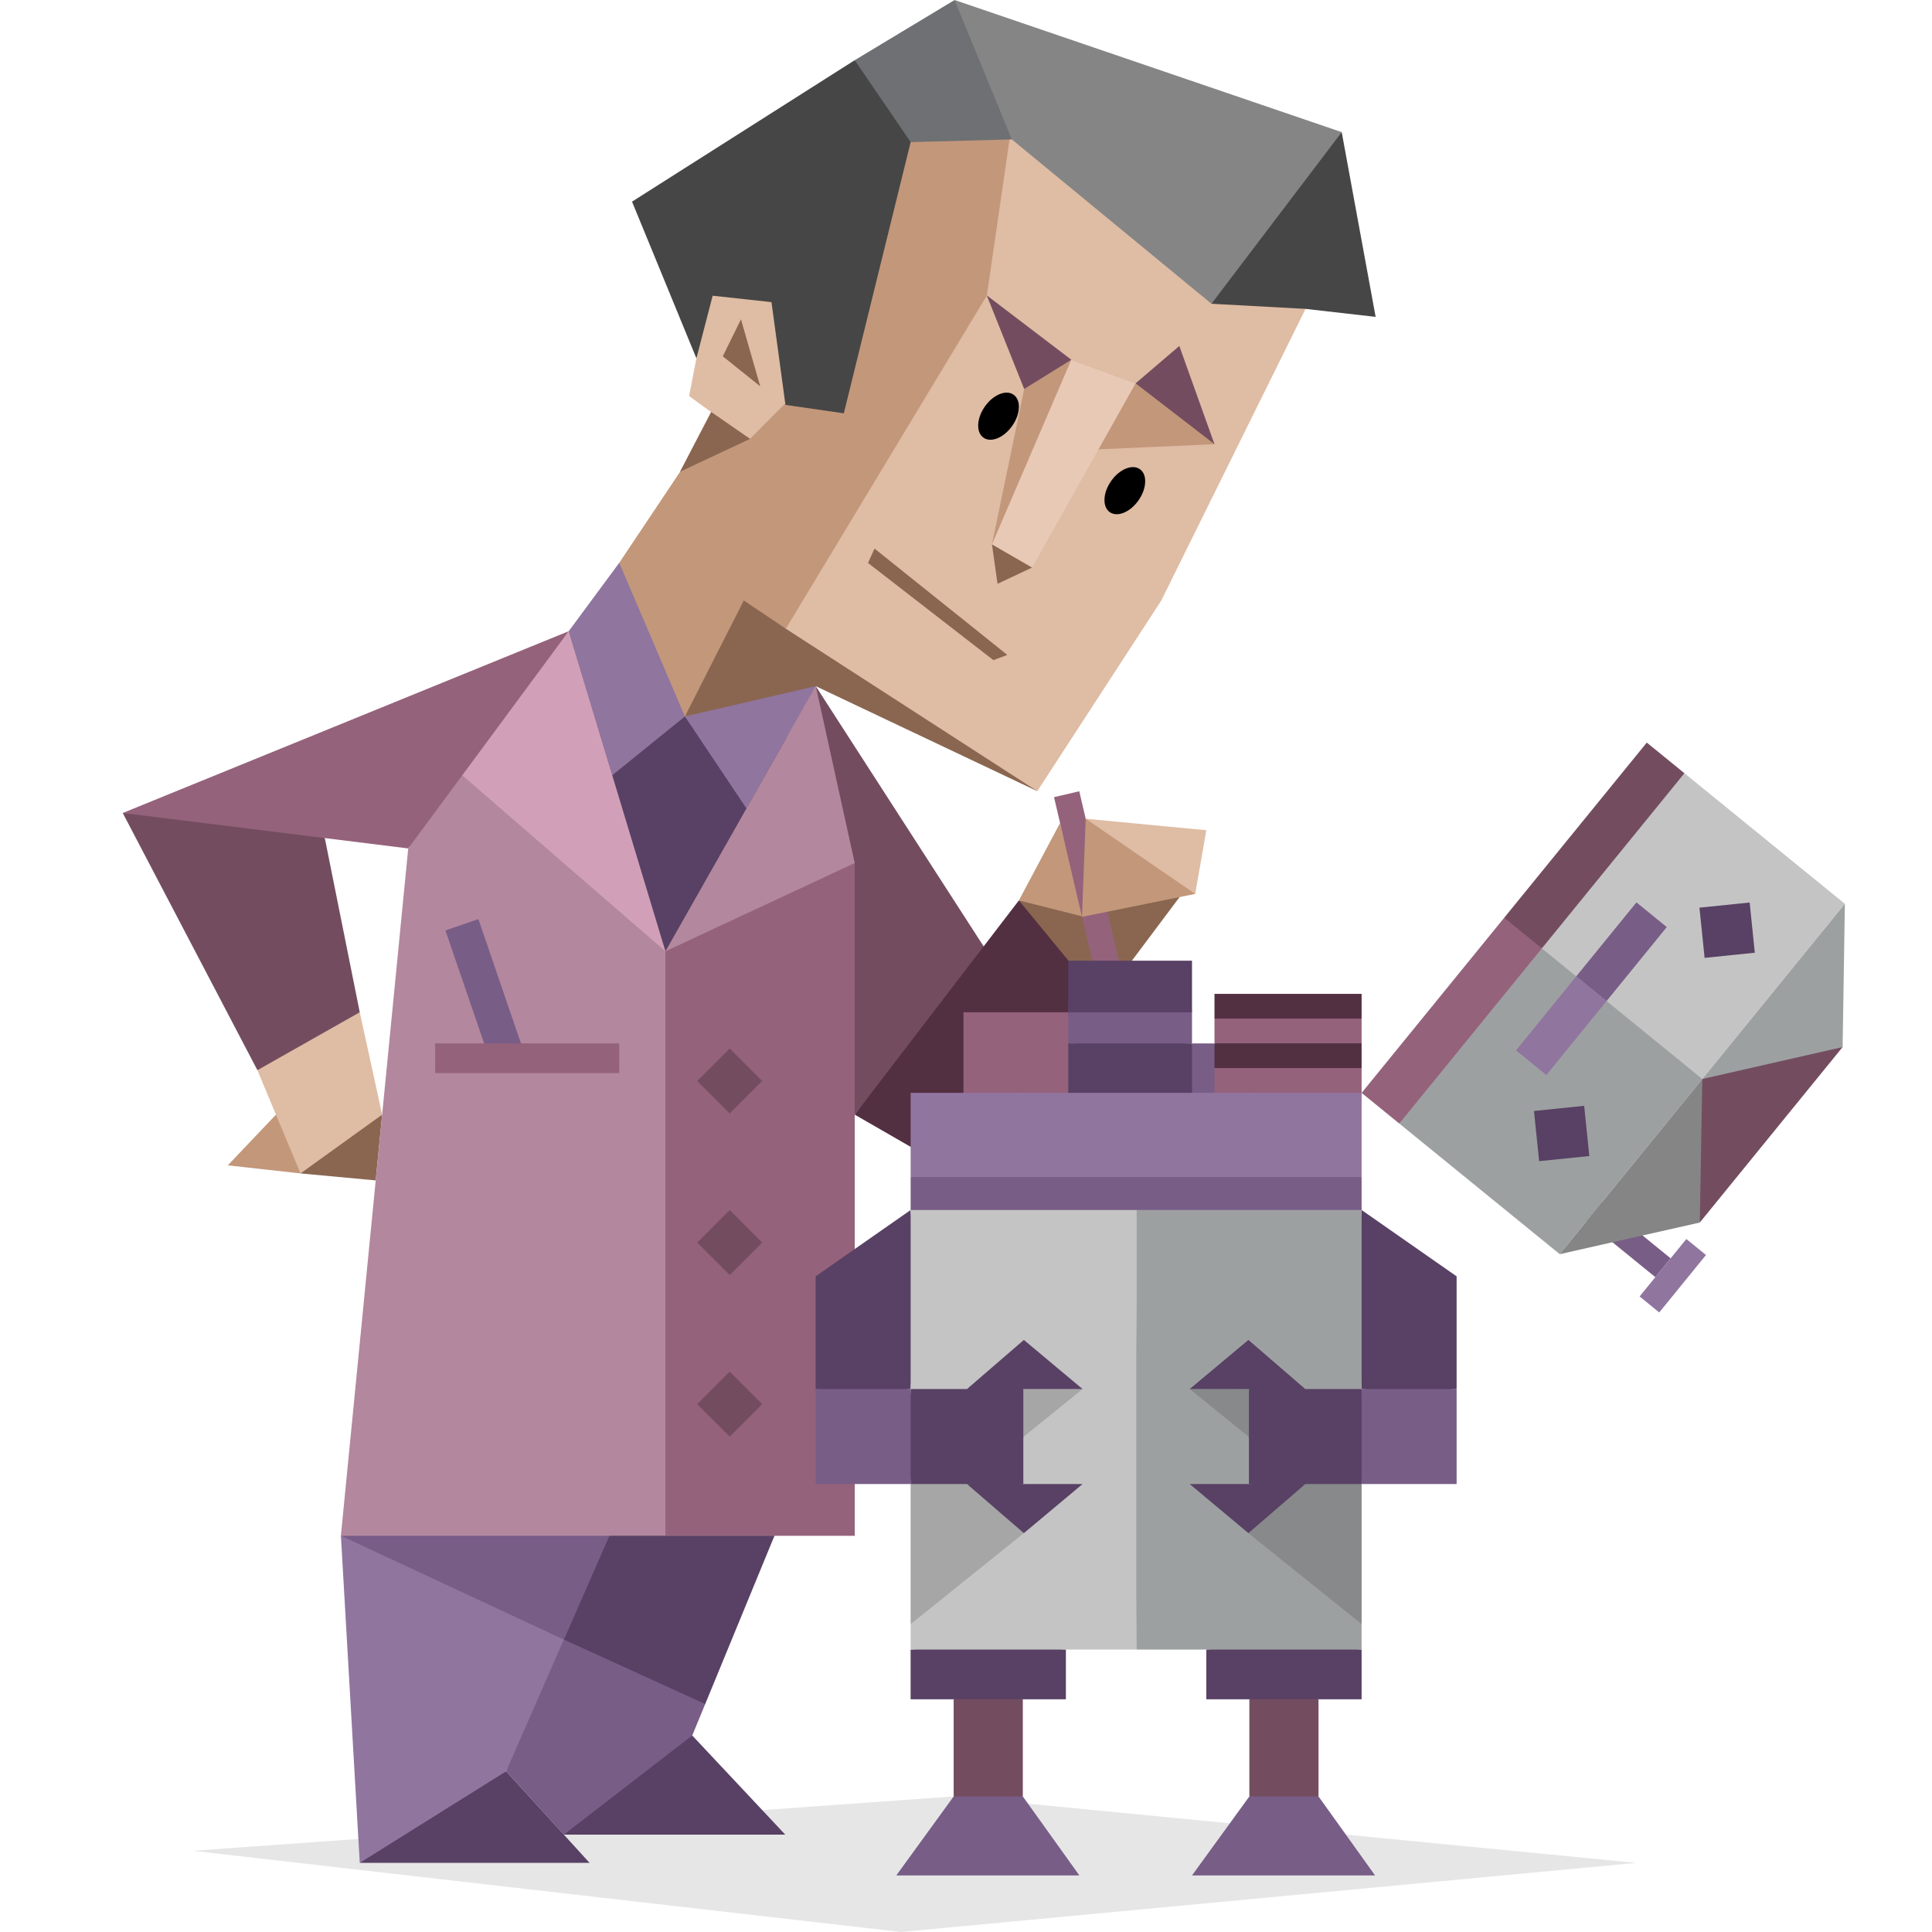 <svg xmlns="http://www.w3.org/2000/svg" viewBox="0 0 400 400" width="400" height="400" preserveAspectRatio="xMidYMid meet" style="width: 100%; height: 100%; transform: translate3d(0px, 0px, 0px); content-visibility: visible;"><defs><clipPath id="__lottie_element_2"><rect width="400" height="400" x="0" y="0"></rect></clipPath></defs><g clip-path="url(#__lottie_element_2)"><g transform="matrix(1,0,0,1,39.913,226.01)" opacity="0.1" style="display: block;"><g opacity="1" transform="matrix(1,0,0,1,149.434,159.957)"><path fill="rgb(0,0,0)" fill-opacity="1" d=" M-149.434,-2.781 C-149.434,-2.781 8.098,-14.033 8.098,-14.033 C8.098,-14.033 149.434,-0.28 149.434,-0.28 C149.434,-0.28 -2.787,14.032 -2.787,14.032 C-2.787,14.032 -149.434,-2.781 -149.434,-2.781z"></path></g></g><g transform="matrix(1,0,0,1,70.33,314.004)" opacity="1" style="display: block;"><g opacity="1" transform="matrix(1,0,0,1,62.244,33.044)"><path fill="rgb(120,93,135)" fill-opacity="1" d=" M27.778,-29.098 C27.778,-29.098 13.856,-6.709 13.856,-6.709 C13.856,-6.709 13.431,5.751 13.431,5.751 C13.431,5.751 10.749,12.267 10.749,12.267 C10.749,12.267 1.214,22.531 1.214,22.531 C1.214,22.531 -15.835,32.794 -15.835,32.794 C-15.835,32.794 -27.778,19.681 -27.778,19.681 C-27.778,19.681 -20.257,-6.709 -20.257,-6.709 C-20.257,-6.709 -3.67,-38.848 -3.67,-38.848 C-3.67,-38.848 5.27,-42.294 5.27,-42.294 C5.27,-42.294 27.778,-29.098 27.778,-29.098z"></path></g><g opacity="1" transform="matrix(1,0,0,1,69.331,55.575)"><path fill="rgb(88,65,100)" fill-opacity="1" d=" M3.663,-10.264 C3.663,-10.264 22.921,10.264 22.921,10.264 C22.921,10.264 -22.921,10.264 -22.921,10.264 C-22.921,10.264 3.663,-10.264 3.663,-10.264z"></path></g><g opacity="1" transform="matrix(1,0,0,1,68.215,21.37)"><path fill="rgb(88,65,100)" fill-opacity="1" d=" M-21.807,4.079 C-21.807,4.079 7.461,17.424 7.461,17.424 C7.461,17.424 21.807,-17.424 21.807,-17.424 C21.807,-17.424 -12.392,-17.424 -12.392,-17.424 C-12.392,-17.424 -21.807,4.079 -21.807,4.079z"></path></g><g opacity="1" transform="matrix(1,0,0,1,28.037,36.467)"><path fill="rgb(144,117,159)" fill-opacity="1" d=" M27.787,-32.521 C27.787,-32.521 19.381,-21.769 19.381,-21.769 C19.381,-21.769 18.371,-11.017 18.371,-11.017 C18.371,-11.017 6.43,16.258 6.43,16.258 C6.43,16.258 -4.2,25.739 -4.2,25.739 C-4.2,25.739 -23.883,35.217 -23.883,35.217 C-23.883,35.217 -27.787,-32.521 -27.787,-32.521 C-27.787,-32.521 -12.851,-33.786 -12.851,-33.786 C-12.851,-33.786 4.052,-35.217 4.052,-35.217 C4.052,-35.217 27.787,-32.521 27.787,-32.521z"></path></g><g opacity="1" transform="matrix(1,0,0,1,27.945,62.205)"><path fill="rgb(88,65,100)" fill-opacity="1" d=" M-23.791,9.48 C-23.791,9.48 23.791,9.48 23.791,9.48 C23.791,9.48 6.521,-9.479 6.521,-9.479 C6.521,-9.479 -23.791,9.48 -23.791,9.48z"></path></g><g opacity="1" transform="matrix(1,0,0,1,28.037,14.698)"><path fill="rgb(120,93,135)" fill-opacity="1" d=" M-27.787,-10.752 C-27.787,-10.752 18.372,10.752 18.372,10.752 C18.372,10.752 27.787,-10.752 27.787,-10.752 C27.787,-10.752 13.96,-10.752 13.96,-10.752 C13.96,-10.752 -0.551,-10.752 -0.551,-10.752 C-0.551,-10.752 -27.787,-10.752 -27.787,-10.752z"></path></g></g><g transform="matrix(1,0,0,1,168.648,141.818)" opacity="1" style="display: block;"><g opacity="1" transform="matrix(1,0,0,1,17.96,44.603)"><path fill="rgb(115,77,95)" fill-opacity="1" d=" M17.71,10.547 C17.71,10.547 -9.647,44.353 -9.647,44.353 C-9.647,44.353 -17.71,-44.353 -17.71,-44.353 C-17.71,-44.353 17.71,10.547 17.71,10.547z"></path></g><g opacity="1" transform="matrix(1,0,0,1,33.877,73.237)"><path fill="rgb(83,47,66)" fill-opacity="1" d=" M-25.564,15.718 C-25.564,15.718 8.426,-28.635 8.426,-28.635 C8.426,-28.635 17.721,-20.567 17.721,-20.567 C17.721,-20.567 25.564,-7.805 25.564,-7.805 C25.564,-7.805 -3.145,28.635 -3.145,28.635 C-3.145,28.635 -25.564,15.718 -25.564,15.718z"></path></g></g><g transform="matrix(1,0,0,1,25.164,168.072)" opacity="1" style="display: block;"><g opacity="1" transform="matrix(1,0,0,1,24.785,26.875)"><path fill="rgb(115,77,95)" fill-opacity="1" d=" M17.299,-21.431 C17.299,-21.431 24.535,14.628 24.535,14.628 C24.535,14.628 13.208,24.154 13.208,24.154 C13.208,24.154 3.346,26.624 3.346,26.624 C3.346,26.624 -24.535,-26.624 -24.535,-26.624 C-24.535,-26.624 6.458,-25.433 6.458,-25.433 C6.458,-25.433 17.299,-21.431 17.299,-21.431z"></path></g><g opacity="1" transform="matrix(1,0,0,1,0,0)"><g opacity="1" transform="matrix(1,0,0,1,41.043,58.189)"><path fill="rgb(223,188,164)" fill-opacity="1" d=" M8.276,-16.686 C8.276,-16.686 12.913,4.514 12.913,4.514 C12.913,4.514 6.452,11.323 6.452,11.323 C6.452,11.323 -3.992,16.686 -3.992,16.686 C-3.992,16.686 -8.551,10.599 -8.551,10.599 C-8.551,10.599 -9.072,4.516 -9.072,4.516 C-9.072,4.516 -12.912,-4.689 -12.912,-4.689 C-12.912,-4.689 8.276,-16.686 8.276,-16.686z"></path></g><g opacity="1" transform="matrix(1,0,0,1,45.504,69.511)"><path fill="rgb(138,102,81)" fill-opacity="1" d=" M-8.452,5.363 C-8.452,5.363 8.452,-6.809 8.452,-6.809 C8.452,-6.809 7.118,6.809 7.118,6.809 C7.118,6.809 -8.452,5.363 -8.452,5.363z"></path></g><g opacity="1" transform="matrix(1,0,0,1,29.524,68.788)"><path fill="rgb(195,151,122)" fill-opacity="1" d=" M7.527,6.086 C7.527,6.086 -7.527,4.414 -7.527,4.414 C-7.527,4.414 2.447,-6.086 2.447,-6.086 C2.447,-6.086 7.527,6.086 7.527,6.086z"></path></g></g></g><g transform="matrix(1,0,0,1,25.164,130.434)" opacity="1" style="display: block;"><g opacity="1" transform="matrix(1,0,0,1,46.417,22.738)"><path fill="rgb(149,98,123)" fill-opacity="1" d=" M46.167,-22.488 C46.167,-22.488 -46.167,15.15 -46.167,15.15 C-46.167,15.15 12.939,22.488 12.939,22.488 C12.939,22.488 28.796,5.157 28.796,5.157 C28.796,5.157 46.167,-22.488 46.167,-22.488z"></path></g></g><g transform="matrix(1,0,0,1,70.33,116.271)" opacity="1" style="display: block;"><g opacity="1" transform="matrix(1,0,0,1,53.44,100.965)"><path fill="rgb(179,135,157)" fill-opacity="1" d=" M4.441,-100.715 C4.441,-100.715 0.001,-88.779 0.001,-88.779 C0.001,-88.779 -6.023,-86.551 -6.023,-86.551 C-6.023,-86.551 -16.102,-68.9 -16.102,-68.9 C-16.102,-68.9 -28.061,-56.721 -28.061,-56.721 C-28.061,-56.721 -39.251,-41.577 -39.251,-41.577 C-39.251,-41.577 -53.191,100.715 -53.191,100.715 C-53.191,100.715 53.191,100.715 53.191,100.715 C53.191,100.715 53.191,-38.549 53.191,-38.549 C53.191,-38.549 45.128,-55.271 45.128,-55.271 C45.128,-55.271 45.128,-75.168 45.128,-75.168 C45.128,-75.168 4.441,-100.715 4.441,-100.715z"></path></g><g opacity="1" transform="matrix(1,0,0,1,70.099,47.551)"><path fill="rgb(88,65,100)" fill-opacity="1" d=" M-22.682,-33.138 C-22.682,-33.138 -14.255,2.159 -14.255,2.159 C-14.255,2.159 -2.659,33.138 -2.659,33.138 C-2.659,33.138 14.841,8.053 14.841,8.053 C14.841,8.053 22.682,-11.549 22.682,-11.549 C22.682,-11.549 -22.682,-33.138 -22.682,-33.138z"></path></g><g opacity="1" transform="matrix(1,0,0,1,72.992,25.678)"><path fill="rgb(144,117,159)" fill-opacity="1" d=" M-15.111,-25.428 C-15.111,-25.428 -25.576,-11.264 -25.576,-11.264 C-25.576,-11.264 -16.564,18.566 -16.564,18.566 C-16.564,18.566 -1.521,6.387 -1.521,6.387 C-1.521,6.387 11.223,25.428 11.223,25.428 C11.223,25.428 19.787,10.324 19.787,10.324 C19.787,10.324 25.576,0.119 25.576,0.119 C25.576,0.119 0.393,-0.16 0.393,-0.16 C0.393,-0.16 -15.111,-25.428 -15.111,-25.428z"></path></g><g opacity="1" transform="matrix(1,0,0,1,46.41,47.551)"><path fill="rgb(209,160,184)" fill-opacity="1" d=" M21.031,33.137 C21.031,33.137 -21.031,-3.307 -21.031,-3.307 C-21.031,-3.307 1.008,-33.137 1.008,-33.137 C1.008,-33.137 21.031,33.137 21.031,33.137z"></path></g><g opacity="1" transform="matrix(1,0,0,1,87.035,53.242)"><path fill="rgb(179,135,157)" fill-opacity="1" d=" M11.533,-27.446 C11.533,-27.446 19.596,9.172 19.596,9.172 C19.596,9.172 -19.596,27.446 -19.596,27.446 C-19.596,27.446 11.533,-27.446 11.533,-27.446z"></path></g><g opacity="1" transform="matrix(1,0,0,1,87.036,132.047)"><path fill="rgb(149,98,123)" fill-opacity="1" d=" M-19.596,-51.359 C-19.596,-51.359 -19.596,69.632 -19.596,69.632 C-19.596,69.632 19.596,69.632 19.596,69.632 C19.596,69.632 19.596,-69.632 19.596,-69.632 C19.596,-69.632 -19.596,-51.359 -19.596,-51.359z"></path></g><g opacity="1" transform="matrix(1,0,0,1,80.75,107.531)"><path fill="rgb(115,77,95)" fill-opacity="1" d=" M6.736,0 C6.736,0 0.001,6.736 0.001,6.736 C0.001,6.736 -6.736,0 -6.736,0 C-6.736,0 0.002,-6.736 0.002,-6.736 C0.002,-6.736 6.736,0 6.736,0z"></path></g><g opacity="1" transform="matrix(1,0,0,1,80.75,140.986)"><path fill="rgb(115,77,95)" fill-opacity="1" d=" M6.736,0.001 C6.736,0.001 0.001,6.735 0.001,6.735 C0.001,6.735 -6.736,0.001 -6.736,0.001 C-6.736,0.001 0.002,-6.735 0.002,-6.735 C0.002,-6.735 6.736,0.001 6.736,0.001z"></path></g><g opacity="1" transform="matrix(1,0,0,1,80.75,174.442)"><path fill="rgb(115,77,95)" fill-opacity="1" d=" M6.736,0 C6.736,0 0.001,6.735 0.001,6.735 C0.001,6.735 -6.736,0 -6.736,0 C-6.736,0 0.002,-6.735 0.002,-6.735 C0.002,-6.735 6.736,0 6.736,0z"></path></g><g opacity="1" transform="matrix(1,0,0,1,30.048,89.042)"><path fill="rgb(120,93,135)" fill-opacity="1" d=" M8.156,12.678 C8.156,12.678 1.334,15.015 1.334,15.015 C1.334,15.015 -8.156,-12.677 -8.156,-12.677 C-8.156,-12.677 -1.334,-15.015 -1.334,-15.015 C-1.334,-15.015 8.156,12.678 8.156,12.678z"></path></g><g opacity="1" transform="matrix(1,0,0,1,38.823,102.828)"><path fill="rgb(149,98,123)" fill-opacity="1" d=" M19.058,3.073 C19.058,3.073 -19.058,3.073 -19.058,3.073 C-19.058,3.073 -19.058,-3.073 -19.058,-3.073 C-19.058,-3.073 19.058,-3.073 19.058,-3.073 C19.058,-3.073 19.058,3.073 19.058,3.073z"></path></g></g><g transform="matrix(1,0,0,1,127.961,-0.25)" opacity="1" style="display: block;"><g opacity="1" transform="matrix(1,0,0,1,71.292,95.574)"><path fill="rgb(223,188,164)" fill-opacity="1" d=" M15.505,68.478 C15.505,68.478 -29.868,44.667 -29.868,44.667 C-29.868,44.667 -57.452,53.011 -57.452,53.011 C-57.452,53.011 -60.995,32.467 -60.995,32.467 C-60.995,32.467 -71.042,21.197 -71.042,21.197 C-71.042,21.197 -59.96,11.541 -59.96,11.541 C-59.96,11.541 -58.428,2.326 -58.428,2.326 C-58.428,2.326 -50.779,-9.114 -50.779,-9.114 C-50.779,-9.114 -56.583,-13.327 -56.583,-13.327 C-56.583,-13.327 -52.346,-35.124 -52.346,-35.124 C-52.346,-35.124 -38.82,-33.923 -38.82,-33.923 C-38.82,-33.923 -35.667,-12.801 -35.667,-12.801 C-35.667,-12.801 -25.562,-11.964 -25.562,-11.964 C-25.562,-11.964 -12.34,-67.376 -12.34,-67.376 C-12.34,-67.376 10.055,-68.478 10.055,-68.478 C10.055,-68.478 52.469,-34.415 52.469,-34.415 C52.469,-34.415 71.042,-31.372 71.042,-31.372 C71.042,-31.372 41.178,29.005 41.178,29.005 C41.178,29.005 15.505,68.478 15.505,68.478z"></path></g><g opacity="1" transform="matrix(1,0,0,1,99.921,87.196)"><path fill="rgb(195,151,122)" fill-opacity="1" d=" M23.564,5.019 C23.564,5.019 -0.448,6.088 -0.448,6.088 C-0.448,6.088 -22.509,25.766 -22.509,25.766 C-22.509,25.766 -15.83,-6.418 -15.83,-6.418 C-15.83,-6.418 -23.564,-25.766 -23.564,-25.766 C-23.564,-25.766 -6.083,-12.46 -6.083,-12.46 C-6.083,-12.46 7.234,-7.58 7.234,-7.58 C7.234,-7.58 15.834,-6.877 15.834,-6.877 C15.834,-6.877 23.564,5.019 23.564,5.019z"></path></g><g opacity="1" transform="matrix(1,0,0,1,115.321,82.046)"><path fill="rgb(115,77,95)" fill-opacity="1" d=" M0.883,-10.169 C0.883,-10.169 8.165,10.169 8.165,10.169 C8.165,10.169 -8.165,-2.43 -8.165,-2.43 C-8.165,-2.43 0.883,-10.169 0.883,-10.169z"></path></g><g opacity="1" transform="matrix(1,0,0,1,85.098,71.104)"><path fill="rgb(115,77,95)" fill-opacity="1" d=" M8.74,3.632 C8.74,3.632 -8.74,-9.674 -8.74,-9.674 C-8.74,-9.674 -1.007,9.674 -1.007,9.674 C-1.007,9.674 8.74,3.632 8.74,3.632z"></path></g><g opacity="1" transform="matrix(1,0,0,1,92.284,96.247)"><path fill="rgb(232,201,182)" fill-opacity="1" d=" M14.872,-16.631 C14.872,-16.631 -6.572,21.511 -6.572,21.511 C-6.572,21.511 -14.872,16.715 -14.872,16.715 C-14.872,16.715 1.553,-21.511 1.553,-21.511 C1.553,-21.511 14.872,-16.631 14.872,-16.631z"></path></g><g opacity="1" transform="matrix(1,0,0,1,104.924,101.837)"><path fill="rgb(0,0,0)" fill-opacity="1" d=" M3.11,-4.452 C4.682,-3.354 4.561,-0.473 2.845,1.988 C1.127,4.448 -1.538,5.551 -3.109,4.454 C-4.682,3.356 -4.565,0.474 -2.847,-1.986 C-1.13,-4.445 1.537,-5.551 3.11,-4.452z"></path></g><g opacity="1" transform="matrix(1,0,0,1,78.776,86.419)"><path fill="rgb(0,0,0)" fill-opacity="1" d=" M3.107,-4.452 C4.681,-3.356 4.561,-0.471 2.843,1.988 C1.125,4.447 -1.538,5.55 -3.11,4.454 C-4.681,3.356 -4.563,0.474 -2.846,-1.984 C-1.128,-4.444 1.538,-5.551 3.107,-4.452z"></path></g><g opacity="1" transform="matrix(1,0,0,1,81.562,117.042)"><path fill="rgb(138,102,81)" fill-opacity="1" d=" M4.15,0.716 C4.15,0.716 -2.995,4.08 -2.995,4.08 C-2.995,4.08 -4.15,-4.08 -4.15,-4.08 C-4.15,-4.08 4.15,0.716 4.15,0.716z"></path></g><g opacity="1" transform="matrix(1,0,0,1,66.17,125.376)"><path fill="rgb(138,102,81)" fill-opacity="1" d=" M14.423,10.468 C14.423,10.468 -13.07,-11.545 -13.07,-11.545 C-13.07,-11.545 -14.423,-8.575 -14.423,-8.575 C-14.423,-8.575 11.539,11.545 11.539,11.545 C11.539,11.545 14.423,10.468 14.423,10.468z"></path></g><g opacity="1" transform="matrix(1,0,0,1,25.555,73.291)"><path fill="rgb(138,102,81)" fill-opacity="1" d=" M-0.104,-6.933 C-0.104,-6.933 3.875,6.933 3.875,6.933 C3.875,6.933 -3.875,0.73 -3.875,0.73 C-3.875,0.73 -0.104,-6.933 -0.104,-6.933z"></path></g><g opacity="1" transform="matrix(1,0,0,1,20.087,91.736)"><path fill="rgb(138,102,81)" fill-opacity="1" d=" M-0.795,-6.164 C-0.795,-6.164 7.222,-0.613 7.222,-0.613 C7.222,-0.613 -7.222,6.164 -7.222,6.164 C-7.222,6.164 -0.795,-6.164 -0.795,-6.164z"></path></g><g opacity="1" transform="matrix(1,0,0,1,50.318,142.587)"><path fill="rgb(138,102,81)" fill-opacity="1" d=" M36.479,21.464 C36.479,21.464 -15.579,-12.165 -15.579,-12.165 C-15.579,-12.165 -25.952,-21.465 -25.952,-21.465 C-25.952,-21.465 -36.479,5.997 -36.479,5.997 C-36.479,5.997 -9.382,-0.27 -9.382,-0.27 C-9.382,-0.27 36.479,21.464 36.479,21.464z"></path></g><g opacity="1" transform="matrix(1,0,0,1,40.799,87.84)"><path fill="rgb(195,151,122)" fill-opacity="1" d=" M40.549,-60.744 C40.549,-60.744 35.558,-26.411 35.558,-26.411 C35.558,-26.411 -6.06,42.58 -6.06,42.58 C-6.06,42.58 -14.766,36.734 -14.766,36.734 C-14.766,36.734 -26.959,60.744 -26.959,60.744 C-26.959,60.744 -40.549,28.93 -40.549,28.93 C-40.549,28.93 -27.934,10.059 -27.934,10.059 C-27.934,10.059 -21.507,-2.269 -21.507,-2.269 C-21.507,-2.269 -13.49,3.282 -13.49,3.282 C-13.49,3.282 -5.174,-5.068 -5.174,-5.068 C-5.174,-5.068 4.93,-4.231 4.93,-4.231 C4.93,-4.231 18.153,-59.643 18.153,-59.643 C18.153,-59.643 40.549,-60.744 40.549,-60.744z"></path></g><g opacity="1" transform="matrix(1,0,0,1,139.853,46.731)"><path fill="rgb(70,70,70)" fill-opacity="1" d=" M16.996,19.124 C16.996,19.124 2.483,17.471 2.483,17.471 C2.483,17.471 -16.995,16.408 -16.995,16.408 C-16.995,16.408 -6.543,-4.303 -6.543,-4.303 C-6.543,-4.303 9.974,-19.124 9.974,-19.124 C9.974,-19.124 16.996,19.124 16.996,19.124z"></path></g><g opacity="1" transform="matrix(1,0,0,1,109.752,31.695)"><path fill="rgb(133,133,133)" fill-opacity="1" d=" M40.075,-4.088 C40.075,-4.088 -40.075,-31.445 -40.075,-31.445 C-40.075,-31.445 -36.618,-15.062 -36.618,-15.062 C-36.618,-15.062 -28.222,-2.583 -28.222,-2.583 C-28.222,-2.583 13.105,31.445 13.105,31.445 C13.105,31.445 40.075,-4.088 40.075,-4.088z"></path></g><g opacity="1" transform="matrix(1,0,0,1,65.265,14.963)"><path fill="rgb(110,112,115)" fill-opacity="1" d=" M16.266,14.149 C16.266,14.149 -4.687,14.713 -4.687,14.713 C-4.687,14.713 -12.691,7.24 -12.691,7.24 C-12.691,7.24 -16.266,-2.251 -16.266,-2.251 C-16.266,-2.251 4.411,-14.713 4.411,-14.713 C4.411,-14.713 16.266,14.149 16.266,14.149z"></path></g><g opacity="1" transform="matrix(1,0,0,1,31.737,49.266)"><path fill="rgb(70,70,70)" fill-opacity="1" d=" M28.842,-19.591 C28.842,-19.591 15.007,36.555 15.007,36.555 C15.007,36.555 2.923,34.814 2.923,34.814 C2.923,34.814 0.028,13.534 0.028,13.534 C0.028,13.534 -12.155,12.208 -12.155,12.208 C-12.155,12.208 -15.512,25.181 -15.512,25.181 C-15.512,25.181 -28.842,-7.269 -28.842,-7.269 C-28.842,-7.269 17.263,-36.555 17.263,-36.555 C17.263,-36.555 28.842,-19.591 28.842,-19.591z"></path></g><g opacity="1" transform="matrix(1,0,0,1,20.087,91.735)"><path fill="rgb(138,102,81)" fill-opacity="1" d=" M7.222,-0.613 C7.222,-0.613 -7.222,6.164 -7.222,6.164 C-7.222,6.164 -0.795,-6.164 -0.795,-6.164 C-0.795,-6.164 7.222,-0.613 7.222,-0.613z"></path></g></g><g transform="matrix(1,0,0,1,210.701,163.571)" opacity="1" style="display: block;"><g opacity="1" transform="matrix(1,0,0,1,16.885,32.918)"><path fill="rgb(138,102,81)" fill-opacity="1" d=" M-16.635,-10.069 C-16.635,-10.069 -3.111,-9.362 -3.111,-9.362 C-3.111,-9.362 16.635,-10.761 16.635,-10.761 C16.635,-10.761 0.502,10.761 0.502,10.761 C0.502,10.761 -16.635,-10.069 -16.635,-10.069z"></path></g><g opacity="1" transform="matrix(1,0,0,1,7.012,16.54)"><path fill="rgb(195,151,122)" fill-opacity="1" d=" M-6.762,6.309 C-6.762,6.309 1.763,-9.715 1.763,-9.715 C1.763,-9.715 6.762,9.715 6.762,9.715 C6.762,9.715 -6.762,6.309 -6.762,6.309z"></path></g><g opacity="1" transform="matrix(1,0,0,1,15.061,21.965)"><path fill="rgb(149,98,123)" fill-opacity="1" d=" M7.536,20.424 C7.536,20.424 2.327,21.715 2.327,21.715 C2.327,21.715 -7.536,-20.494 -7.536,-20.494 C-7.536,-20.494 -2.311,-21.715 -2.311,-21.715 C-2.311,-21.715 7.536,20.424 7.536,20.424z"></path></g><g opacity="1" transform="matrix(1,0,0,1,26.566,14.749)"><path fill="rgb(223,188,164)" fill-opacity="1" d=" M-12.486,-8.807 C-12.486,-8.807 -11.506,8.807 -11.506,8.807 C-11.506,8.807 10.187,6.753 10.187,6.753 C10.187,6.753 12.486,-6.43 12.486,-6.43 C12.486,-6.43 -12.486,-8.807 -12.486,-8.807z"></path></g><g opacity="1" transform="matrix(1,0,0,1,25.033,16.098)"><path fill="rgb(195,151,122)" fill-opacity="1" d=" M-10.953,-10.156 C-10.953,-10.156 11.719,5.404 11.719,5.404 C11.719,5.404 -11.719,10.156 -11.719,10.156 C-11.719,10.156 -10.953,-10.156 -10.953,-10.156z"></path></g></g><g transform="matrix(1,0,0,1,199.231,198.656)" opacity="1" style="display: block;"><g opacity="1" transform="matrix(1,0,0,1,49.925,24.361)"><path fill="rgb(120,93,135)" fill-opacity="1" d=" M2.29,5.436 C2.29,5.436 -0.001,6.989 -0.001,6.989 C-0.001,6.989 -2.366,5.436 -2.366,5.436 C-2.366,5.436 -3.215,-1.886 -3.215,-1.886 C-3.215,-1.886 -2.366,-6.989 -2.366,-6.989 C-2.366,-6.989 2.29,-6.989 2.29,-6.989 C2.29,-6.989 3.215,-2.639 3.215,-2.639 C3.215,-2.639 2.29,5.436 2.29,5.436z"></path></g><g opacity="1" transform="matrix(1,0,0,1,11.448,20.719)"><path fill="rgb(149,98,123)" fill-opacity="1" d=" M10.493,-9.8 C10.493,-9.8 -4.983,-9.8 -4.983,-9.8 C-4.983,-9.8 -11.198,-9.8 -11.198,-9.8 C-11.198,-9.8 -11.198,9.078 -11.198,9.078 C-11.198,9.078 -3.052,9.8 -3.052,9.8 C-3.052,9.8 10.493,9.078 10.493,9.078 C10.493,9.078 11.198,-1.228 11.198,-1.228 C11.198,-1.228 10.493,-9.8 10.493,-9.8z"></path></g><g opacity="1" transform="matrix(1,0,0,1,34.75,9.69)"><path fill="rgb(120,93,135)" fill-opacity="1" d=" M-12.105,-8.646 C-12.105,-8.646 -12.81,1.229 -12.81,1.229 C-12.81,1.229 -12.81,7.682 -12.81,7.682 C-12.81,7.682 -0.684,8.646 -0.684,8.646 C-0.684,8.646 12.81,7.682 12.81,7.682 C12.81,7.682 12.81,1.229 12.81,1.229 C12.81,1.229 11.552,-8.372 11.552,-8.372 C11.552,-8.372 -12.105,-8.646 -12.105,-8.646z"></path></g><g opacity="1" transform="matrix(1,0,0,1,34.751,24.361)"><path fill="rgb(88,65,100)" fill-opacity="1" d=" M12.81,5.436 C12.81,5.436 -0.685,6.989 -0.685,6.989 C-0.685,6.989 -12.81,5.436 -12.81,5.436 C-12.81,5.436 -12.81,-6.989 -12.81,-6.989 C-12.81,-6.989 12.81,-6.989 12.81,-6.989 C12.81,-6.989 12.81,5.436 12.81,5.436z"></path></g><g opacity="1" transform="matrix(1,0,0,1,34.751,5.585)"><path fill="rgb(88,65,100)" fill-opacity="1" d=" M12.81,5.335 C12.81,5.335 -12.81,5.335 -12.81,5.335 C-12.81,5.335 -12.81,-5.335 -12.81,-5.335 C-12.81,-5.335 12.81,-5.335 12.81,-5.335 C12.81,-5.335 12.81,5.335 12.81,5.335z"></path></g><g opacity="1" transform="matrix(1,0,0,1,67.445,25.909)"><path fill="rgb(149,98,123)" fill-opacity="1" d=" M13.23,4.058 C13.23,4.058 -0.904,4.61 -0.904,4.61 C-0.904,4.61 -15.23,4.058 -15.23,4.058 C-15.23,4.058 -15.23,-3.434 -15.23,-3.434 C-15.23,-3.434 -1.083,-4.61 -1.083,-4.61 C-1.083,-4.61 15.23,-3.434 15.23,-3.434 C15.23,-3.434 15.23,1.696 15.23,1.696 C15.23,1.696 13.23,4.058 13.23,4.058z"></path></g><g opacity="1" transform="matrix(1,0,0,1,67.445,19.32)"><path fill="rgb(83,47,66)" fill-opacity="1" d=" M15.23,3.154 C15.23,3.154 -15.23,3.154 -15.23,3.154 C-15.23,3.154 -15.23,-1.965 -15.23,-1.965 C-15.23,-1.965 -1.405,-3.154 -1.405,-3.154 C-1.405,-3.154 15.23,-1.965 15.23,-1.965 C15.23,-1.965 15.23,3.154 15.23,3.154z"></path></g><g opacity="1" transform="matrix(1,0,0,1,67.445,14.446)"><path fill="rgb(149,98,123)" fill-opacity="1" d=" M15.23,2.91 C15.23,2.91 -15.23,2.91 -15.23,2.91 C-15.23,2.91 -15.23,-2.211 -15.23,-2.211 C-15.23,-2.211 -0.972,-2.91 -0.972,-2.91 C-0.972,-2.91 15.23,-2.211 15.23,-2.211 C15.23,-2.211 15.23,2.91 15.23,2.91z"></path></g><g opacity="1" transform="matrix(1,0,0,1,67.445,9.676)"><path fill="rgb(83,47,66)" fill-opacity="1" d=" M15.23,2.559 C15.23,2.559 -15.23,2.559 -15.23,2.559 C-15.23,2.559 -15.23,-2.559 -15.23,-2.559 C-15.23,-2.559 15.23,-2.559 15.23,-2.559 C15.23,-2.559 15.23,2.559 15.23,2.559z"></path></g></g><g transform="matrix(1,0,0,1,39.912,226.01)" opacity="1" style="display: block;"><g opacity="1" transform="matrix(1,0,0,1,225.913,136.166)"><path fill="rgb(115,77,95)" fill-opacity="1" d=" M0,-11.989 C0,-11.989 -7.16,-10.357 -7.16,-10.357 C-7.16,-10.357 -7.16,-0.279 -7.16,-0.279 C-7.16,-0.279 -7.16,9.758 -7.16,9.758 C-7.16,9.758 0.005,11.988 0.005,11.988 C0.005,11.988 7.16,9.758 7.16,9.758 C7.16,9.758 7.16,-0.279 7.16,-0.279 C7.16,-0.279 7.16,-10.357 7.16,-10.357 C7.16,-10.357 0,-11.989 0,-11.989z"></path></g><g opacity="1" transform="matrix(1,0,0,1,225.831,154.102)"><path fill="rgb(120,93,135)" fill-opacity="1" d=" M7.242,-8.177 C7.242,-8.177 -7.077,-8.177 -7.077,-8.177 C-7.077,-8.177 -18.951,8.178 -18.951,8.178 C-18.951,8.178 -7.077,8.178 -7.077,8.178 C-7.077,8.178 7.242,8.178 7.242,8.178 C7.242,8.178 18.952,8.178 18.952,8.178 C18.952,8.178 7.242,-8.177 7.242,-8.177z"></path></g><g opacity="1" transform="matrix(1,0,0,1,164.692,136.166)"><path fill="rgb(115,77,95)" fill-opacity="1" d=" M0,-11.989 C0,-11.989 -7.16,-10.357 -7.16,-10.357 C-7.16,-10.357 -7.16,-0.279 -7.16,-0.279 C-7.16,-0.279 -7.16,9.758 -7.16,9.758 C-7.16,9.758 0.005,11.988 0.005,11.988 C0.005,11.988 7.16,9.758 7.16,9.758 C7.16,9.758 7.16,-0.279 7.16,-0.279 C7.16,-0.279 7.16,-10.357 7.16,-10.357 C7.16,-10.357 0,-11.989 0,-11.989z"></path></g><g opacity="1" transform="matrix(1,0,0,1,164.609,154.102)"><path fill="rgb(120,93,135)" fill-opacity="1" d=" M7.243,-8.177 C7.243,-8.177 -7.077,-8.177 -7.077,-8.177 C-7.077,-8.177 -18.951,8.178 -18.951,8.178 C-18.951,8.178 -7.077,8.178 -7.077,8.178 C-7.077,8.178 7.243,8.178 7.243,8.178 C7.243,8.178 18.951,8.178 18.951,8.178 C18.951,8.178 7.243,-8.177 7.243,-8.177z"></path></g><g opacity="1" transform="matrix(1,0,0,1,251.269,43.476)"><path fill="rgb(88,65,100)" fill-opacity="1" d=" M-9.274,-18.965 C-9.274,-18.965 -10.396,0.967 -10.396,0.967 C-10.396,0.967 -9.274,18.097 -9.274,18.097 C-9.274,18.097 -0.001,18.965 -0.001,18.965 C-0.001,18.965 10.396,18.097 10.396,18.097 C10.396,18.097 10.396,6.432 10.396,6.432 C10.396,6.432 10.396,-5.232 10.396,-5.232 C10.396,-5.232 -9.274,-18.965 -9.274,-18.965z"></path></g><g opacity="1" transform="matrix(1,0,0,1,251.269,71.409)"><path fill="rgb(120,93,135)" fill-opacity="1" d=" M0.527,-9.835 C0.527,-9.835 -9.275,-9.835 -9.275,-9.835 C-9.275,-9.835 -10.396,0.001 -10.396,0.001 C-10.396,0.001 -9.275,9.835 -9.275,9.835 C-9.275,9.835 10.396,9.835 10.396,9.835 C10.396,9.835 10.396,-9.835 10.396,-9.835 C10.396,-9.835 0.527,-9.835 0.527,-9.835z"></path></g><g opacity="1" transform="matrix(1,0,0,1,139.431,43.476)"><path fill="rgb(88,65,100)" fill-opacity="1" d=" M9.197,-18.965 C9.197,-18.965 -10.473,-5.232 -10.473,-5.232 C-10.473,-5.232 -10.473,6.432 -10.473,6.432 C-10.473,6.432 -10.473,18.097 -10.473,18.097 C-10.473,18.097 -0.077,18.965 -0.077,18.965 C-0.077,18.965 9.197,18.097 9.197,18.097 C9.197,18.097 10.473,0.026 10.473,0.026 C10.473,0.026 9.197,-18.965 9.197,-18.965z"></path></g><g opacity="1" transform="matrix(1,0,0,1,139.122,71.409)"><path fill="rgb(120,93,135)" fill-opacity="1" d=" M9.506,-9.835 C9.506,-9.835 -0.295,-9.835 -0.295,-9.835 C-0.295,-9.835 -10.164,-9.835 -10.164,-9.835 C-10.164,-9.835 -10.164,9.835 -10.164,9.835 C-10.164,9.835 9.506,9.835 9.506,9.835 C9.506,9.835 10.164,-0.219 10.164,-0.219 C10.164,-0.219 9.506,-9.835 9.506,-9.835z"></path></g><g opacity="1" transform="matrix(1,0,0,1,225.917,120.069)"><path fill="rgb(88,65,100)" fill-opacity="1" d=" M-16.077,5.74 C-16.077,5.74 16.077,5.74 16.077,5.74 C16.077,5.74 16.077,-4.558 16.077,-4.558 C16.077,-4.558 -0.005,-5.74 -0.005,-5.74 C-0.005,-5.74 -16.077,-4.558 -16.077,-4.558 C-16.077,-4.558 -16.077,5.74 -16.077,5.74z"></path></g><g opacity="1" transform="matrix(1,0,0,1,164.695,120.069)"><path fill="rgb(88,65,100)" fill-opacity="1" d=" M-16.076,5.74 C-16.076,5.74 16.077,5.74 16.077,5.74 C16.077,5.74 16.077,-4.558 16.077,-4.558 C16.077,-4.558 -0.003,-5.74 -0.003,-5.74 C-0.003,-5.74 -16.076,-4.558 -16.076,-4.558 C-16.076,-4.558 -16.076,5.74 -16.076,5.74z"></path></g><g opacity="1" transform="matrix(1,0,0,1,172.218,57.88)"><path fill="rgb(196,196,196)" fill-opacity="1" d=" M23.073,-13.437 C23.073,-13.437 23.073,-57.438 23.073,-57.438 C23.073,-57.438 -0.257,-57.438 -0.257,-57.438 C-0.257,-57.438 -0.261,-57.63 -0.261,-57.63 C-0.261,-57.63 -20.123,-53.353 -20.123,-53.353 C-20.123,-53.353 -23.59,-33.369 -23.59,-33.369 C-23.59,-33.369 -23.59,3.693 -23.59,3.693 C-23.59,3.693 -22.314,14.709 -22.314,14.709 C-22.314,14.709 -23.59,23.365 -23.59,23.365 C-23.59,23.365 -23.59,57.63 -23.59,57.63 C-23.59,57.63 -0.261,57.63 -0.261,57.63 C-0.261,57.63 -0.257,57.416 -0.257,57.416 C-0.257,57.416 -0.257,57.63 -0.257,57.63 C-0.257,57.63 23.073,57.63 23.073,57.63 C23.073,57.63 23.59,18.718 23.59,18.718 C23.59,18.718 23.073,-13.437 23.073,-13.437z"></path></g><g opacity="1" transform="matrix(1,0,0,1,218.667,57.88)"><path fill="rgb(157,160,161)" fill-opacity="1" d=" M23.327,-33.369 C23.327,-33.369 20.715,-53.353 20.715,-53.353 C20.715,-53.353 0,-57.63 0,-57.63 C0,-57.63 0,-57.489 0,-57.489 C0,-57.489 -23.327,-57.489 -23.327,-57.489 C-23.327,-57.489 -23.327,57.63 -23.327,57.63 C-23.327,57.63 0,57.63 0,57.63 C0,57.63 23.327,57.63 23.327,57.63 C23.327,57.63 23.327,23.364 23.327,23.364 C23.327,23.364 22.319,14.709 22.319,14.709 C22.319,14.709 23.327,3.693 23.327,3.693 C23.327,3.693 23.327,-33.369 23.327,-33.369z"></path></g><g opacity="1" transform="matrix(1,0,0,1,195.311,20.445)"><path fill="rgb(120,93,135)" fill-opacity="1" d=" M46.683,4.066 C46.683,4.066 -46.683,4.066 -46.683,4.066 C-46.683,4.066 -46.683,-2.764 -46.683,-2.764 C-46.683,-2.764 2.355,-4.066 2.355,-4.066 C2.355,-4.066 46.683,-2.764 46.683,-2.764 C46.683,-2.764 46.683,4.066 46.683,4.066z"></path></g><g opacity="1" transform="matrix(1,0,0,1,195.311,8.965)"><path fill="rgb(144,117,159)" fill-opacity="1" d=" M46.683,8.715 C46.683,8.715 0.96,8.715 0.96,8.715 C0.96,8.715 -46.683,8.715 -46.683,8.715 C-46.683,8.715 -46.683,-8.715 -46.683,-8.715 C-46.683,-8.715 46.683,-8.715 46.683,-8.715 C46.683,-8.715 46.683,8.715 46.683,8.715z"></path></g><g opacity="0.2" transform="matrix(1,0,0,1,166.424,85.897)"><path fill="rgb(43,43,43)" fill-opacity="1" d=" M5.646,5.511 C5.646,5.511 -17.796,24.341 -17.796,24.341 C-17.796,24.341 -17.796,-4.654 -17.796,-4.654 C-17.796,-4.654 5.428,-24.343 5.428,-24.343 C5.428,-24.343 17.795,-24.323 17.795,-24.323 C17.795,-24.323 5.646,-14.488 5.646,-14.488 C5.646,-14.488 0.482,-3.942 0.482,-3.942 C0.482,-3.942 5.646,5.511 5.646,5.511z"></path></g><g opacity="0.2" transform="matrix(1,0,0,1,224.2,85.897)"><path fill="rgb(43,43,43)" fill-opacity="1" d=" M-5.645,5.511 C-5.645,5.511 17.794,24.341 17.794,24.341 C17.794,24.341 17.794,-4.654 17.794,-4.654 C17.794,-4.654 -5.427,-24.343 -5.427,-24.343 C-5.427,-24.343 -17.794,-24.323 -17.794,-24.323 C-17.794,-24.323 -5.645,-14.488 -5.645,-14.488 C-5.645,-14.488 -0.482,-3.942 -0.482,-3.942 C-0.482,-3.942 -5.645,5.511 -5.645,5.511z"></path></g><g opacity="1" transform="matrix(1,0,0,1,230.331,71.191)"><path fill="rgb(88,65,100)" fill-opacity="1" d=" M-0.001,-9.618 C-0.001,-9.618 -5.493,-10.764 -5.493,-10.764 C-5.493,-10.764 -11.663,-9.618 -11.663,-9.618 C-11.663,-9.618 -11.663,10.052 -11.663,10.052 C-11.663,10.052 -6.639,10.764 -6.639,10.764 C-6.639,10.764 -0.001,10.052 -0.001,10.052 C-0.001,10.052 11.663,10.052 11.663,10.052 C11.663,10.052 11.663,-0.266 11.663,-0.266 C11.663,-0.266 11.663,-9.618 11.663,-9.618 C11.663,-9.618 -0.001,-9.618 -0.001,-9.618z"></path></g><g opacity="1" transform="matrix(1,0,0,1,218.367,56.492)"><path fill="rgb(88,65,100)" fill-opacity="1" d=" M11.962,5.081 C11.962,5.081 0.187,-5.082 0.187,-5.082 C0.187,-5.082 -11.962,5.082 -11.962,5.082 C-11.962,5.082 11.962,5.081 11.962,5.081z"></path></g><g opacity="1" transform="matrix(1,0,0,1,218.367,86.327)"><path fill="rgb(88,65,100)" fill-opacity="1" d=" M11.962,-5.081 C11.962,-5.081 0.187,5.082 0.187,5.082 C0.187,5.082 -11.962,-5.082 -11.962,-5.082 C-11.962,-5.082 11.962,-5.081 11.962,-5.081z"></path></g><g opacity="1" transform="matrix(1,0,0,1,160.292,71.191)"><path fill="rgb(88,65,100)" fill-opacity="1" d=" M5.494,-10.764 C5.494,-10.764 0.001,-9.618 0.001,-9.618 C0.001,-9.618 -11.664,-9.618 -11.664,-9.618 C-11.664,-9.618 -11.664,-0.266 -11.664,-0.266 C-11.664,-0.266 -11.664,10.053 -11.664,10.053 C-11.664,10.053 0.001,10.053 0.001,10.053 C0.001,10.053 6.639,10.765 6.639,10.765 C6.639,10.765 11.664,10.053 11.664,10.053 C11.664,10.053 11.664,-9.618 11.664,-9.618 C11.664,-9.618 5.494,-10.764 5.494,-10.764z"></path></g><g opacity="1" transform="matrix(1,0,0,1,172.256,56.492)"><path fill="rgb(88,65,100)" fill-opacity="1" d=" M-11.963,5.081 C-11.963,5.081 -0.186,-5.082 -0.186,-5.082 C-0.186,-5.082 11.963,5.082 11.963,5.082 C11.963,5.082 -11.963,5.081 -11.963,5.081z"></path></g><g opacity="1" transform="matrix(1,0,0,1,172.256,86.327)"><path fill="rgb(88,65,100)" fill-opacity="1" d=" M-11.963,-5.081 C-11.963,-5.081 -0.186,5.082 -0.186,5.082 C-0.186,5.082 11.963,-5.082 11.963,-5.082 C11.963,-5.082 -11.963,-5.081 -11.963,-5.081z"></path></g></g><g transform="matrix(1,0,0,1,281.662,153.493)" opacity="1" style="display: block;"><g opacity="1" transform="matrix(1,0,0,1,55.524,103.186)"><path fill="rgb(120,93,135)" fill-opacity="1" d=" M5.535,7.74 C5.535,7.74 8.703,3.848 8.703,3.848 C8.703,3.848 -5.534,-7.74 -5.534,-7.74 C-5.534,-7.74 -8.703,-3.848 -8.703,-3.848 C-8.703,-3.848 5.535,7.74 5.535,7.74z"></path></g><g opacity="1" transform="matrix(1,0,0,1,64.674,110.633)"><path fill="rgb(144,117,159)" fill-opacity="1" d=" M-6.871,4.292 C-6.871,4.292 2.809,-7.6 2.809,-7.6 C2.809,-7.6 6.871,-4.292 6.871,-4.292 C6.871,-4.292 -2.81,7.6 -2.81,7.6 C-2.81,7.6 -6.871,4.292 -6.871,4.292z"></path></g><g opacity="1" transform="matrix(1,0,0,1,68.932,38.247)"><path fill="rgb(196,196,196)" fill-opacity="1" d=" M-1.85,-31.653 C-1.85,-31.653 31.369,-4.613 31.369,-4.613 C31.369,-4.613 1.85,31.653 1.85,31.653 C1.85,31.653 -14.816,21.139 -14.816,21.139 C-14.816,21.139 -31.369,4.613 -31.369,4.613 C-31.369,4.613 -18.396,-13.447 -18.396,-13.447 C-18.396,-13.447 -1.85,-31.653 -1.85,-31.653z"></path></g><g opacity="1" transform="matrix(1,0,0,1,54.052,43.552)"><path fill="rgb(120,93,135)" fill-opacity="1" d=" M3.096,-10.213 C3.096,-10.213 -3.137,-2.555 -3.137,-2.555 C-3.137,-2.555 -9.372,5.103 -9.372,5.103 C-9.372,5.103 -7.081,8.701 -7.081,8.701 C-7.081,8.701 -3.094,10.213 -3.094,10.213 C-3.094,10.213 3.141,2.555 3.141,2.555 C3.141,2.555 9.372,-5.104 9.372,-5.104 C9.372,-5.104 3.096,-10.213 3.096,-10.213z"></path></g><g opacity="1" transform="matrix(1,0,0,1,39.413,74.513)"><path fill="rgb(157,160,161)" fill-opacity="1" d=" M-31.369,4.611 C-31.369,4.611 1.851,31.653 1.851,31.653 C1.851,31.653 31.369,-4.613 31.369,-4.613 C31.369,-4.613 -1.85,-31.653 -1.85,-31.653 C-1.85,-31.653 -18.005,-16.107 -18.005,-16.107 C-18.005,-16.107 -31.369,4.611 -31.369,4.611z"></path></g><g opacity="1" transform="matrix(1,0,0,1,41.587,58.867)"><path fill="rgb(144,117,159)" fill-opacity="1" d=" M3.094,-10.213 C3.094,-10.213 -3.139,-2.555 -3.139,-2.555 C-3.139,-2.555 -9.372,5.103 -9.372,5.103 C-9.372,5.103 -3.094,10.213 -3.094,10.213 C-3.094,10.213 3.139,2.554 3.139,2.554 C3.139,2.554 9.372,-5.103 9.372,-5.103 C9.372,-5.103 3.094,-10.213 3.094,-10.213z"></path></g><g opacity="1" transform="matrix(1,0,0,1,55.805,12.489)"><path fill="rgb(115,77,95)" fill-opacity="1" d=" M-11.278,5.893 C-11.278,5.893 3.481,-12.238 3.481,-12.238 C3.481,-12.238 11.278,-5.893 11.278,-5.893 C11.278,-5.893 -3.482,12.238 -3.482,12.238 C-3.482,12.238 -8.127,9.984 -8.127,9.984 C-8.127,9.984 -11.278,5.893 -11.278,5.893z"></path></g><g opacity="1" transform="matrix(1,0,0,1,41.045,30.621)"><path fill="rgb(115,77,95)" fill-opacity="1" d=" M-11.278,5.894 C-11.278,5.894 3.482,-12.239 3.482,-12.239 C3.482,-12.239 11.278,-5.895 11.278,-5.895 C11.278,-5.895 -3.482,12.239 -3.482,12.239 C-3.482,12.239 -7.455,10.74 -7.455,10.74 C-7.455,10.74 -11.278,5.894 -11.278,5.894z"></path></g><g opacity="1" transform="matrix(1,0,0,1,26.286,48.754)"><path fill="rgb(149,98,123)" fill-opacity="1" d=" M-11.278,5.894 C-11.278,5.894 3.481,-12.239 3.481,-12.239 C3.481,-12.239 11.278,-5.894 11.278,-5.894 C11.278,-5.894 -3.483,12.239 -3.483,12.239 C-3.483,12.239 -7.369,10.827 -7.369,10.827 C-7.369,10.827 -11.278,5.894 -11.278,5.894z"></path></g><g opacity="1" transform="matrix(1,0,0,1,11.526,66.886)"><path fill="rgb(149,98,123)" fill-opacity="1" d=" M-11.276,5.894 C-11.276,5.894 3.482,-12.238 3.482,-12.238 C3.482,-12.238 11.276,-5.893 11.276,-5.893 C11.276,-5.893 -3.483,12.238 -3.483,12.238 C-3.483,12.238 -11.276,5.894 -11.276,5.894z"></path></g><g opacity="1" transform="matrix(1,0,0,1,85.542,51.768)"><path fill="rgb(157,160,161)" fill-opacity="1" d=" M-14.759,18.133 C-14.759,18.133 -0.723,16.827 -0.723,16.827 C-0.723,16.827 14.292,11.521 14.292,11.521 C14.292,11.521 14.759,-18.133 14.759,-18.133 C14.759,-18.133 -14.759,18.133 -14.759,18.133z"></path></g><g opacity="1" transform="matrix(1,0,0,1,57.065,88.033)"><path fill="rgb(133,133,133)" fill-opacity="1" d=" M13.718,-18.133 C13.718,-18.133 15.801,-4.757 15.801,-4.757 C15.801,-4.757 13.195,11.589 13.195,11.589 C13.195,11.589 -15.801,18.133 -15.801,18.133 C-15.801,18.133 13.718,-18.133 13.718,-18.133z"></path></g><g opacity="1" transform="matrix(1,0,0,1,85.046,81.455)"><path fill="rgb(115,77,95)" fill-opacity="1" d=" M14.787,-18.167 C14.787,-18.167 -14.787,18.167 -14.787,18.167 C-14.787,18.167 -14.264,-11.554 -14.264,-11.554 C-14.264,-11.554 14.787,-18.167 14.787,-18.167z"></path></g><g opacity="1" transform="matrix(1,0,0,1,75.921,39.094)"><path fill="rgb(88,65,100)" fill-opacity="1" d=" M-4.663,5.73 C-4.663,5.73 -5.729,-4.664 -5.729,-4.664 C-5.729,-4.664 4.665,-5.73 4.665,-5.73 C4.665,-5.73 5.729,4.663 5.729,4.663 C5.729,4.663 -4.663,5.73 -4.663,5.73z"></path></g><g opacity="1" transform="matrix(1,0,0,1,41.661,81.185)"><path fill="rgb(88,65,100)" fill-opacity="1" d=" M4.663,-5.73 C4.663,-5.73 -5.729,-4.663 -5.729,-4.663 C-5.729,-4.663 -4.663,5.73 -4.663,5.73 C-4.663,5.73 5.729,4.664 5.729,4.664 C5.729,4.664 4.663,-5.73 4.663,-5.73z"></path></g></g><g transform="matrix(1,0.031,-0.031,1,200.413,201.835)" opacity="1" style="display: none;"><g opacity="1" transform="matrix(1,0,0,1,0,0)"><path stroke-linecap="butt" stroke-linejoin="miter" fill-opacity="0" stroke-miterlimit="4" stroke="rgb(0,0,0)" stroke-opacity="1" stroke-width="4" d=" M1.5,-114.25 C1.5,-114.25 9.025,-106.5 9.025,-106.5"></path></g><g opacity="1" transform="matrix(1,0,0,1,0,0)"><path stroke-linecap="butt" stroke-linejoin="miter" fill-opacity="0" stroke-miterlimit="4" stroke="rgb(0,0,0)" stroke-opacity="1" stroke-width="4" d=" M27.76,-96.98 C27.76,-96.98 36.5,-94.25 36.5,-94.25"></path></g></g><g transform="matrix(1,-0.001,0.001,1,200.938,200)" opacity="1" style="display: none;"><g opacity="1" transform="matrix(1,0,0,1,0,0)"><path stroke-linecap="butt" stroke-linejoin="miter" fill-opacity="0" stroke-miterlimit="4" stroke="rgb(0,0,0)" stroke-opacity="1" stroke-width="4" d=" M1.5,-114.25 C1.5,-114.25 9.025,-106.5 9.025,-106.5"></path></g><g opacity="1" transform="matrix(1,0,0,1,0,0)"><path stroke-linecap="butt" stroke-linejoin="miter" fill-opacity="0" stroke-miterlimit="4" stroke="rgb(0,0,0)" stroke-opacity="1" stroke-width="4" d=" M27.76,-96.98 C27.76,-96.98 36.5,-94.25 36.5,-94.25"></path></g></g></g></svg>
